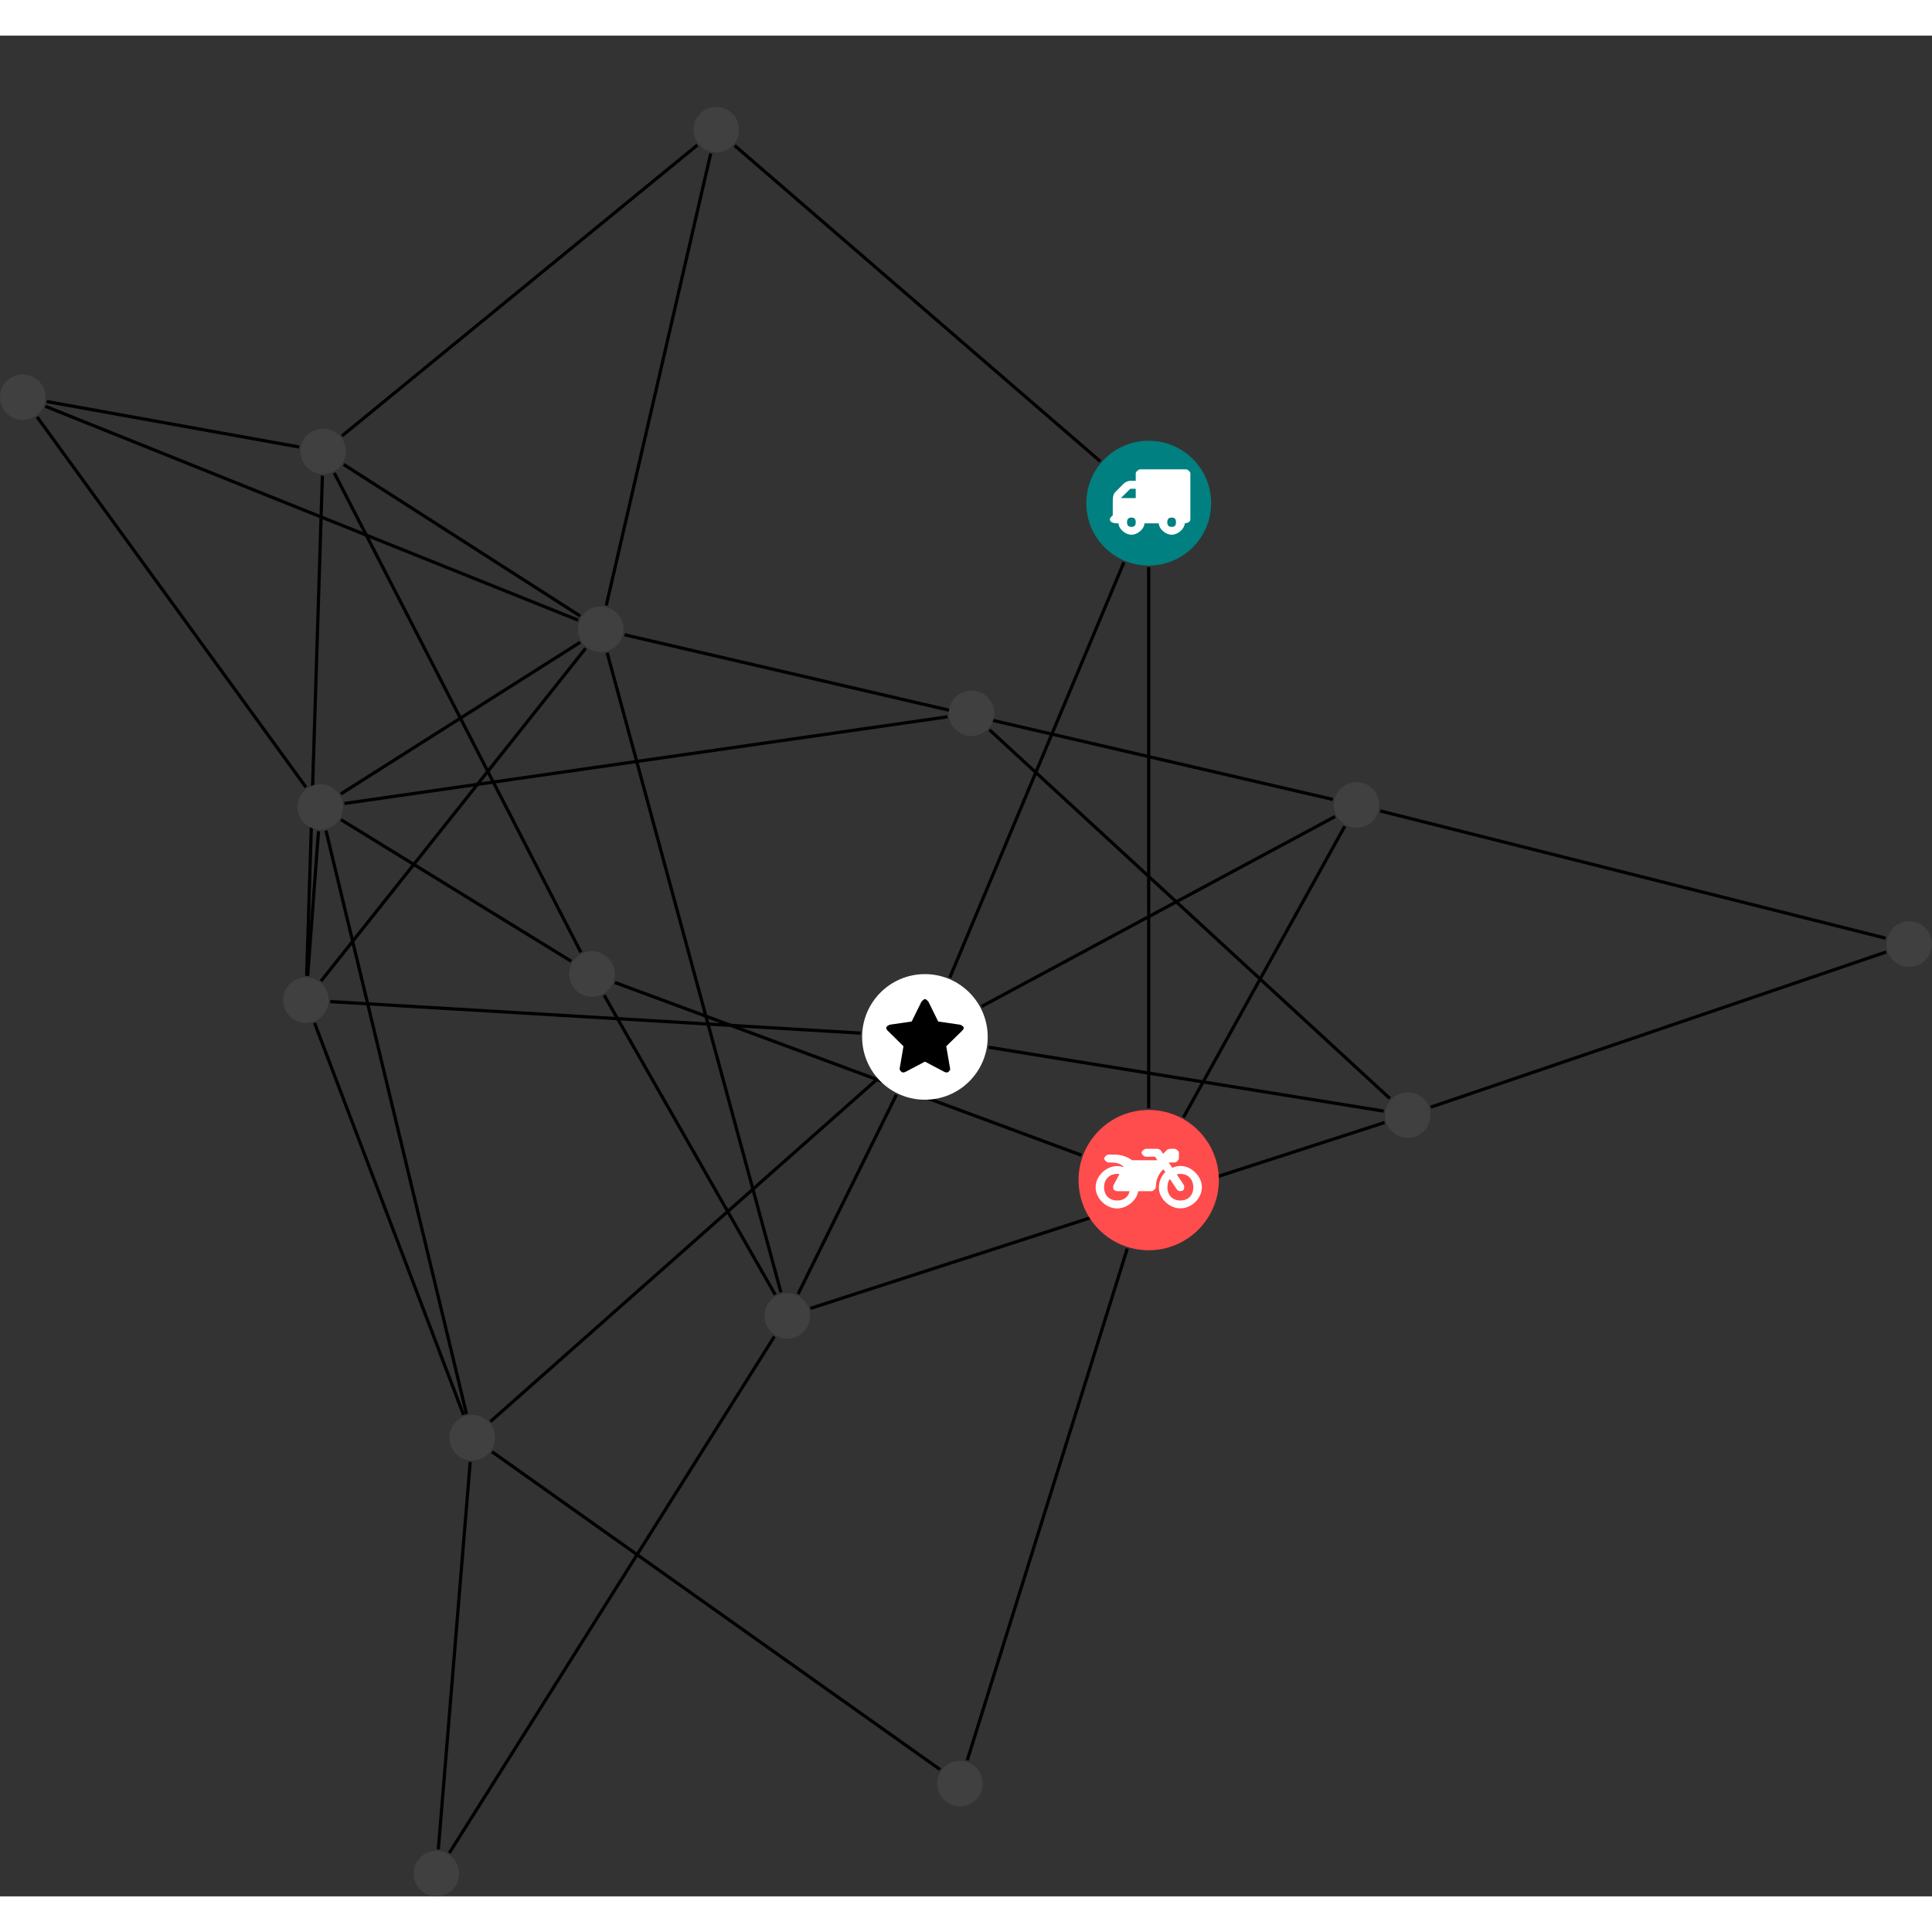<?xml version="1.0" encoding="UTF-8"?>
<svg xmlns="http://www.w3.org/2000/svg" xmlns:xlink="http://www.w3.org/1999/xlink" width="239.217pt" height="239.217pt" viewBox="0.000 -8.824 239.217 230.394" version="1.1">
<rect x="0.000" y="-8.824" width="239.217" height="230.394" fill="#333333" stroke="none"/>
<defs>
<g>
<symbol overflow="visible" id="glyph0-0">
<path style="stroke:none;" d="M 1.422 -0.75 L 1.422 -7.922 L 3.562 -7.922 L 3.562 -0.891 L 1.422 -0.891 Z M 0.625 0 L 4.531 0 L 4.531 -8.812 L 0.438 -8.812 L 0.438 0 Z M 0.625 0 "/>
</symbol>
<symbol overflow="visible" id="glyph0-1">
<path style="stroke:none;" d="M 3.375 -0.844 C 3.375 -0.453 3.234 -0.266 2.844 -0.266 C 2.469 -0.266 2.297 -0.453 2.297 -0.844 C 2.297 -1.219 2.469 -1.422 2.844 -1.422 C 3.234 -1.422 3.375 -1.219 3.375 -0.844 Z M 1.594 -3.688 L 1.594 -3.859 C 1.594 -3.875 1.578 -3.875 1.594 -3.891 L 2.688 -4.969 C 2.703 -5 2.656 -4.984 2.688 -4.984 L 3.375 -4.984 L 3.375 -3.828 L 1.594 -3.828 Z M 8.359 -0.844 C 8.359 -0.453 8.219 -0.266 7.828 -0.266 C 7.453 -0.266 7.281 -0.453 7.281 -0.844 C 7.281 -1.219 7.453 -1.422 7.828 -1.422 C 8.219 -1.422 8.359 -1.219 8.359 -0.844 Z M 10.141 -6.891 C 10.141 -7.094 9.812 -7.391 9.609 -7.391 L 3.922 -7.391 C 3.719 -7.391 3.375 -7.094 3.375 -6.891 L 3.375 -5.969 L 2.672 -5.969 C 2.469 -5.969 2.078 -5.812 1.938 -5.672 L 0.844 -4.578 C 0.531 -4.266 0.531 -3.734 0.531 -3.328 L 0.531 -1.688 C 0.516 -1.688 0.172 -1.391 0.172 -1.203 C 0.172 -0.781 0.781 -0.703 1.062 -0.703 L 1.25 -0.703 C 1.25 -0.047 2.062 0.703 2.844 0.703 C 3.641 0.703 4.453 -0.047 4.453 -0.703 L 6.234 -0.703 C 6.234 -0.047 7.047 0.703 7.828 0.703 C 8.625 0.703 9.438 -0.047 9.438 -0.703 C 9.547 -0.703 10.141 -0.781 10.141 -1.203 Z M 10.141 -6.891 "/>
</symbol>
<symbol overflow="visible" id="glyph0-2">
<path style="stroke:none;" d="M 12.969 -2.906 C 12.844 -3.984 11.859 -5.016 10.781 -5.219 C 10.234 -5.328 9.703 -5.219 9.328 -5.031 L 8.875 -5.688 L 9.609 -5.688 C 9.812 -5.688 10.141 -5.984 10.141 -6.188 L 10.141 -6.891 C 10.141 -7.094 9.812 -7.391 9.609 -7.391 L 9.047 -7.391 C 8.969 -7.391 8.734 -7.312 8.656 -7.25 L 8.188 -6.766 L 7.891 -7.203 C 7.828 -7.281 7.594 -7.391 7.484 -7.391 L 6.078 -7.391 C 5.906 -7.391 5.547 -7.125 5.516 -6.953 C 5.484 -6.734 5.828 -6.406 6.047 -6.406 L 7.188 -6.406 L 7.484 -5.969 L 4.344 -5.969 C 4.141 -6.125 3.375 -6.672 2.141 -6.672 L 1.422 -6.672 C 1.219 -6.672 0.891 -6.375 0.891 -6.188 C 0.891 -5.984 1.219 -5.688 1.422 -5.688 L 1.781 -5.688 C 2.484 -5.688 2.906 -5.516 3.281 -5.188 L 3.25 -5.141 C 3.078 -5.188 2.797 -5.25 2.5 -5.25 C 1.109 -5.25 -0.172 -4 -0.172 -2.625 C -0.172 -1.25 1.109 0 2.5 0 C 3.75 0 4.953 -1.062 5.109 -2.141 L 6.766 -2.141 C 6.969 -2.141 7.281 -2.438 7.281 -2.625 C 7.281 -3.609 7.688 -4.391 8.219 -4.844 L 8.453 -4.5 C 7.969 -4.062 7.578 -3.203 7.672 -2.359 C 7.781 -1.172 8.969 -0.094 10.141 -0.016 C 11.703 0.094 13.156 -1.344 12.969 -2.906 Z M 2.5 -0.984 C 1.516 -0.984 0.875 -1.641 0.875 -2.625 C 0.875 -3.594 1.516 -4.281 2.5 -4.281 C 2.672 -4.281 2.844 -4.234 2.781 -4.25 L 2.047 -2.891 C 2 -2.781 2 -2.469 2.047 -2.359 C 2.125 -2.25 2.375 -2.141 2.5 -2.141 L 4.031 -2.141 C 3.891 -1.453 3.344 -0.984 2.5 -0.984 Z M 10.328 -0.984 C 9.344 -0.984 8.719 -1.641 8.719 -2.625 C 8.719 -3.109 8.859 -3.469 9.031 -3.641 L 9.906 -2.328 C 9.969 -2.219 10.203 -2.141 10.328 -2.141 C 10.391 -2.141 10.594 -2.188 10.641 -2.234 C 10.812 -2.344 10.844 -2.75 10.734 -2.922 L 9.875 -4.219 C 9.859 -4.219 10.094 -4.281 10.328 -4.281 C 11.297 -4.281 11.922 -3.594 11.922 -2.625 C 11.922 -1.641 11.297 -0.984 10.328 -0.984 Z M 10.328 -0.984 "/>
</symbol>
<symbol overflow="visible" id="glyph0-3">
<path style="stroke:none;" d="M 9.438 -5.078 C 9.438 -5.25 9.078 -5.453 8.938 -5.469 L 6.266 -5.859 L 5.078 -8.266 C 5.031 -8.375 4.75 -8.641 4.625 -8.641 C 4.5 -8.641 4.234 -8.375 4.172 -8.266 L 2.984 -5.859 L 0.312 -5.469 C 0.172 -5.453 -0.172 -5.25 -0.172 -5.078 C -0.172 -4.969 -0.062 -4.781 0.016 -4.719 L 1.969 -2.797 L 1.5 -0.062 C 1.5 -0.016 1.5 0.016 1.5 0.047 C 1.5 0.203 1.75 0.453 1.906 0.453 C 1.984 0.453 2.188 0.406 2.25 0.359 L 4.625 -0.891 L 7 0.359 C 7.062 0.406 7.266 0.453 7.344 0.453 C 7.5 0.453 7.75 0.203 7.75 0.047 C 7.75 0.016 7.75 -0.016 7.734 -0.062 L 7.266 -2.797 L 9.234 -4.719 C 9.297 -4.781 9.438 -4.969 9.438 -5.078 Z M 9.438 -5.078 "/>
</symbol>
</g>
<clipPath id="clip1">
  <path d="M 165 81 L 239.219 81 L 239.219 109 L 165 109 Z M 165 81 "/>
</clipPath>
<clipPath id="clip2">
  <path d="M 171 99 L 239.219 99 L 239.219 130 L 171 130 Z M 171 99 "/>
</clipPath>
<clipPath id="clip3">
  <path d="M 49 146 L 102 146 L 102 221.57 L 49 221.57 Z M 49 146 "/>
</clipPath>
<clipPath id="clip4">
  <path d="M 48 162 L 64 162 L 64 221.57 L 48 221.57 Z M 48 162 "/>
</clipPath>
<clipPath id="clip5">
  <path d="M 233 100 L 239.219 100 L 239.219 107 L 233 107 Z M 233 100 "/>
</clipPath>
<clipPath id="clip6">
  <path d="M 51 215 L 57 215 L 57 221.57 L 51 221.57 Z M 51 215 "/>
</clipPath>
</defs>
<g id="surface1">
<path style="fill:none;stroke-width:0.399;stroke-linecap:butt;stroke-linejoin:miter;stroke:rgb(0%,0%,0%);stroke-opacity:1;stroke-miterlimit:10;" d="M -0.001 -7.927 L -0.001 -74.931 " transform="matrix(1,0,0,-1,142.231,49.065)"/>
<path style="fill:none;stroke-width:0.399;stroke-linecap:butt;stroke-linejoin:miter;stroke:rgb(0%,0%,0%);stroke-opacity:1;stroke-miterlimit:10;" d="M -3.067 -7.314 L -24.626 -58.736 " transform="matrix(1,0,0,-1,142.231,49.065)"/>
<path style="fill:none;stroke-width:0.399;stroke-linecap:butt;stroke-linejoin:miter;stroke:rgb(0%,0%,0%);stroke-opacity:1;stroke-miterlimit:10;" d="M -6.001 5.182 L -51.262 44.276 " transform="matrix(1,0,0,-1,142.231,49.065)"/>
<g clip-path="url(#clip1)" clip-rule="nonzero">
<path style="fill:none;stroke-width:0.399;stroke-linecap:butt;stroke-linejoin:miter;stroke:rgb(0%,0%,0%);stroke-opacity:1;stroke-miterlimit:10;" d="M 91.242 -53.861 L 28.664 -38.107 " transform="matrix(1,0,0,-1,142.231,49.065)"/>
</g>
<g clip-path="url(#clip2)" clip-rule="nonzero">
<path style="fill:none;stroke-width:0.399;stroke-linecap:butt;stroke-linejoin:miter;stroke:rgb(0%,0%,0%);stroke-opacity:1;stroke-miterlimit:10;" d="M 91.312 -55.572 L 34.933 -74.783 " transform="matrix(1,0,0,-1,142.231,49.065)"/>
</g>
<path style="fill:none;stroke-width:0.399;stroke-linecap:butt;stroke-linejoin:miter;stroke:rgb(0%,0%,0%);stroke-opacity:1;stroke-miterlimit:10;" d="M 24.273 -40.009 L 4.308 -76.044 " transform="matrix(1,0,0,-1,142.231,49.065)"/>
<path style="fill:none;stroke-width:0.399;stroke-linecap:butt;stroke-linejoin:miter;stroke:rgb(0%,0%,0%);stroke-opacity:1;stroke-miterlimit:10;" d="M 23.078 -38.798 L -20.684 -62.314 " transform="matrix(1,0,0,-1,142.231,49.065)"/>
<path style="fill:none;stroke-width:0.399;stroke-linecap:butt;stroke-linejoin:miter;stroke:rgb(0%,0%,0%);stroke-opacity:1;stroke-miterlimit:10;" d="M 22.796 -36.685 L -64.903 -16.294 " transform="matrix(1,0,0,-1,142.231,49.065)"/>
<path style="fill:none;stroke-width:0.399;stroke-linecap:butt;stroke-linejoin:miter;stroke:rgb(0%,0%,0%);stroke-opacity:1;stroke-miterlimit:10;" d="M -2.653 -92.302 L -22.473 -155.665 " transform="matrix(1,0,0,-1,142.231,49.065)"/>
<path style="fill:none;stroke-width:0.399;stroke-linecap:butt;stroke-linejoin:miter;stroke:rgb(0%,0%,0%);stroke-opacity:1;stroke-miterlimit:10;" d="M -8.336 -80.732 L -66.098 -59.349 " transform="matrix(1,0,0,-1,142.231,49.065)"/>
<path style="fill:none;stroke-width:0.399;stroke-linecap:butt;stroke-linejoin:miter;stroke:rgb(0%,0%,0%);stroke-opacity:1;stroke-miterlimit:10;" d="M -43.411 -97.923 L -31.239 -73.244 " transform="matrix(1,0,0,-1,142.231,49.065)"/>
<g clip-path="url(#clip3)" clip-rule="nonzero">
<path style="fill:none;stroke-width:0.399;stroke-linecap:butt;stroke-linejoin:miter;stroke:rgb(0%,0%,0%);stroke-opacity:1;stroke-miterlimit:10;" d="M -46.352 -103.185 L -86.598 -167.134 " transform="matrix(1,0,0,-1,142.231,49.065)"/>
</g>
<path style="fill:none;stroke-width:0.399;stroke-linecap:butt;stroke-linejoin:miter;stroke:rgb(0%,0%,0%);stroke-opacity:1;stroke-miterlimit:10;" d="M -41.876 -99.701 L 29.206 -76.689 " transform="matrix(1,0,0,-1,142.231,49.065)"/>
<path style="fill:none;stroke-width:0.399;stroke-linecap:butt;stroke-linejoin:miter;stroke:rgb(0%,0%,0%);stroke-opacity:1;stroke-miterlimit:10;" d="M -45.536 -97.716 L -67.051 -18.525 " transform="matrix(1,0,0,-1,142.231,49.065)"/>
<path style="fill:none;stroke-width:0.399;stroke-linecap:butt;stroke-linejoin:miter;stroke:rgb(0%,0%,0%);stroke-opacity:1;stroke-miterlimit:10;" d="M -46.243 -98.009 L -67.43 -60.919 " transform="matrix(1,0,0,-1,142.231,49.065)"/>
<path style="fill:none;stroke-width:0.399;stroke-linecap:butt;stroke-linejoin:miter;stroke:rgb(0%,0%,0%);stroke-opacity:1;stroke-miterlimit:10;" d="M -25.833 -156.798 L -81.301 -117.458 " transform="matrix(1,0,0,-1,142.231,49.065)"/>
<path style="fill:none;stroke-width:0.399;stroke-linecap:butt;stroke-linejoin:miter;stroke:rgb(0%,0%,0%);stroke-opacity:1;stroke-miterlimit:10;" d="M -137.641 10.678 L -104.348 -35.173 " transform="matrix(1,0,0,-1,142.231,49.065)"/>
<path style="fill:none;stroke-width:0.399;stroke-linecap:butt;stroke-linejoin:miter;stroke:rgb(0%,0%,0%);stroke-opacity:1;stroke-miterlimit:10;" d="M -136.614 11.995 L -70.645 -14.486 " transform="matrix(1,0,0,-1,142.231,49.065)"/>
<path style="fill:none;stroke-width:0.399;stroke-linecap:butt;stroke-linejoin:miter;stroke:rgb(0%,0%,0%);stroke-opacity:1;stroke-miterlimit:10;" d="M -136.446 12.585 L -105.188 6.952 " transform="matrix(1,0,0,-1,142.231,49.065)"/>
<path style="fill:none;stroke-width:0.399;stroke-linecap:butt;stroke-linejoin:miter;stroke:rgb(0%,0%,0%);stroke-opacity:1;stroke-miterlimit:10;" d="M -33.68 -71.376 L -81.504 -113.712 " transform="matrix(1,0,0,-1,142.231,49.065)"/>
<path style="fill:none;stroke-width:0.399;stroke-linecap:butt;stroke-linejoin:miter;stroke:rgb(0%,0%,0%);stroke-opacity:1;stroke-miterlimit:10;" d="M -35.669 -65.619 L -101.344 -61.716 " transform="matrix(1,0,0,-1,142.231,49.065)"/>
<path style="fill:none;stroke-width:0.399;stroke-linecap:butt;stroke-linejoin:miter;stroke:rgb(0%,0%,0%);stroke-opacity:1;stroke-miterlimit:10;" d="M -19.836 -67.365 L 29.097 -75.275 " transform="matrix(1,0,0,-1,142.231,49.065)"/>
<path style="fill:none;stroke-width:0.399;stroke-linecap:butt;stroke-linejoin:miter;stroke:rgb(0%,0%,0%);stroke-opacity:1;stroke-miterlimit:10;" d="M -84.469 -112.779 L -101.868 -40.548 " transform="matrix(1,0,0,-1,142.231,49.065)"/>
<path style="fill:none;stroke-width:0.399;stroke-linecap:butt;stroke-linejoin:miter;stroke:rgb(0%,0%,0%);stroke-opacity:1;stroke-miterlimit:10;" d="M -84.836 -112.888 L -103.286 -64.357 " transform="matrix(1,0,0,-1,142.231,49.065)"/>
<g clip-path="url(#clip4)" clip-rule="nonzero">
<path style="fill:none;stroke-width:0.399;stroke-linecap:butt;stroke-linejoin:miter;stroke:rgb(0%,0%,0%);stroke-opacity:1;stroke-miterlimit:10;" d="M -84.012 -118.72 L -87.958 -166.681 " transform="matrix(1,0,0,-1,142.231,49.065)"/>
</g>
<path style="fill:none;stroke-width:0.399;stroke-linecap:butt;stroke-linejoin:miter;stroke:rgb(0%,0%,0%);stroke-opacity:1;stroke-miterlimit:10;" d="M -99.586 -37.185 L -24.922 -26.451 " transform="matrix(1,0,0,-1,142.231,49.065)"/>
<path style="fill:none;stroke-width:0.399;stroke-linecap:butt;stroke-linejoin:miter;stroke:rgb(0%,0%,0%);stroke-opacity:1;stroke-miterlimit:10;" d="M -102.797 -40.623 L -104.133 -58.529 " transform="matrix(1,0,0,-1,142.231,49.065)"/>
<path style="fill:none;stroke-width:0.399;stroke-linecap:butt;stroke-linejoin:miter;stroke:rgb(0%,0%,0%);stroke-opacity:1;stroke-miterlimit:10;" d="M -100.024 -35.998 L -70.391 -17.224 " transform="matrix(1,0,0,-1,142.231,49.065)"/>
<path style="fill:none;stroke-width:0.399;stroke-linecap:butt;stroke-linejoin:miter;stroke:rgb(0%,0%,0%);stroke-opacity:1;stroke-miterlimit:10;" d="M -100.004 -39.193 L -71.501 -56.72 " transform="matrix(1,0,0,-1,142.231,49.065)"/>
<path style="fill:none;stroke-width:0.399;stroke-linecap:butt;stroke-linejoin:miter;stroke:rgb(0%,0%,0%);stroke-opacity:1;stroke-miterlimit:10;" d="M -19.715 -28.064 L 29.859 -73.712 " transform="matrix(1,0,0,-1,142.231,49.065)"/>
<path style="fill:none;stroke-width:0.399;stroke-linecap:butt;stroke-linejoin:miter;stroke:rgb(0%,0%,0%);stroke-opacity:1;stroke-miterlimit:10;" d="M -102.481 -59.173 L -69.719 -17.974 " transform="matrix(1,0,0,-1,142.231,49.065)"/>
<path style="fill:none;stroke-width:0.399;stroke-linecap:butt;stroke-linejoin:miter;stroke:rgb(0%,0%,0%);stroke-opacity:1;stroke-miterlimit:10;" d="M -104.262 -58.521 L -102.313 3.401 " transform="matrix(1,0,0,-1,142.231,49.065)"/>
<path style="fill:none;stroke-width:0.399;stroke-linecap:butt;stroke-linejoin:miter;stroke:rgb(0%,0%,0%);stroke-opacity:1;stroke-miterlimit:10;" d="M -54.227 43.307 L -67.165 -12.669 " transform="matrix(1,0,0,-1,142.231,49.065)"/>
<path style="fill:none;stroke-width:0.399;stroke-linecap:butt;stroke-linejoin:miter;stroke:rgb(0%,0%,0%);stroke-opacity:1;stroke-miterlimit:10;" d="M -55.883 44.338 L -99.883 8.331 " transform="matrix(1,0,0,-1,142.231,49.065)"/>
<path style="fill:none;stroke-width:0.399;stroke-linecap:butt;stroke-linejoin:miter;stroke:rgb(0%,0%,0%);stroke-opacity:1;stroke-miterlimit:10;" d="M -70.383 -13.982 L -99.676 4.792 " transform="matrix(1,0,0,-1,142.231,49.065)"/>
<path style="fill:none;stroke-width:0.399;stroke-linecap:butt;stroke-linejoin:miter;stroke:rgb(0%,0%,0%);stroke-opacity:1;stroke-miterlimit:10;" d="M -100.836 3.733 L -70.309 -55.615 " transform="matrix(1,0,0,-1,142.231,49.065)"/>
<path style=" stroke:none;fill-rule:nonzero;fill:rgb(0%,50%,50%);fill-opacity:1;" d="M 149.961 49.066 C 149.961 44.797 146.5 41.336 142.23 41.336 C 137.961 41.336 134.504 44.797 134.504 49.066 C 134.504 53.332 137.961 56.793 142.23 56.793 C 146.5 56.793 149.961 53.332 149.961 49.066 Z M 149.961 49.066 "/>
<g style="fill:rgb(100%,100%,100%);fill-opacity:1;">
  <use xlink:href="#glyph0-1" x="137.249" y="52.268"/>
</g>
<g clip-path="url(#clip5)" clip-rule="nonzero">
<path style=" stroke:none;fill-rule:nonzero;fill:rgb(25%,25%,25%);fill-opacity:1;" d="M 239.219 103.664 C 239.219 102.105 237.957 100.844 236.398 100.844 C 234.844 100.844 233.582 102.105 233.582 103.664 C 233.582 105.219 234.844 106.48 236.398 106.48 C 237.957 106.48 239.219 105.219 239.219 103.664 Z M 239.219 103.664 "/>
</g>
<path style=" stroke:none;fill-rule:nonzero;fill:rgb(25%,25%,25%);fill-opacity:1;" d="M 170.781 86.434 C 170.781 84.875 169.52 83.613 167.965 83.613 C 166.41 83.613 165.148 84.875 165.148 86.434 C 165.148 87.988 166.41 89.25 167.965 89.25 C 169.52 89.25 170.781 87.988 170.781 86.434 Z M 170.781 86.434 "/>
<path style=" stroke:none;fill-rule:nonzero;fill:rgb(100%,29.999%,29.999%);fill-opacity:1;" d="M 150.918 132.883 C 150.918 128.086 147.027 124.195 142.23 124.195 C 137.434 124.195 133.543 128.086 133.543 132.883 C 133.543 137.68 137.434 141.57 142.23 141.57 C 147.027 141.57 150.918 137.68 150.918 132.883 Z M 150.918 132.883 "/>
<g style="fill:rgb(100%,100%,100%);fill-opacity:1;">
  <use xlink:href="#glyph0-2" x="135.83" y="136.394"/>
</g>
<path style=" stroke:none;fill-rule:nonzero;fill:rgb(25%,25%,25%);fill-opacity:1;" d="M 100.305 149.691 C 100.305 148.137 99.043 146.875 97.484 146.875 C 95.93 146.875 94.668 148.137 94.668 149.691 C 94.668 151.25 95.93 152.512 97.484 152.512 C 99.043 152.512 100.305 151.25 100.305 149.691 Z M 100.305 149.691 "/>
<path style=" stroke:none;fill-rule:nonzero;fill:rgb(25%,25%,25%);fill-opacity:1;" d="M 121.676 207.605 C 121.676 206.051 120.414 204.789 118.859 204.789 C 117.301 204.789 116.039 206.051 116.039 207.605 C 116.039 209.164 117.301 210.426 118.859 210.426 C 120.414 210.426 121.676 209.164 121.676 207.605 Z M 121.676 207.605 "/>
<path style=" stroke:none;fill-rule:nonzero;fill:rgb(25%,25%,25%);fill-opacity:1;" d="M 5.637 35.945 C 5.637 34.391 4.375 33.129 2.816 33.129 C 1.262 33.129 0 34.391 0 35.945 C 0 37.504 1.262 38.766 2.816 38.766 C 4.375 38.766 5.637 37.504 5.637 35.945 Z M 5.637 35.945 "/>
<path style=" stroke:none;fill-rule:nonzero;fill:rgb(100%,100%,100%);fill-opacity:1;" d="M 122.297 115.156 C 122.297 110.859 118.816 107.379 114.523 107.379 C 110.227 107.379 106.746 110.859 106.746 115.156 C 106.746 119.449 110.227 122.93 114.523 122.93 C 118.816 122.93 122.297 119.449 122.297 115.156 Z M 122.297 115.156 "/>
<g style="fill:rgb(0%,0%,0%);fill-opacity:1;">
  <use xlink:href="#glyph0-3" x="109.899" y="119.105"/>
</g>
<path style=" stroke:none;fill-rule:nonzero;fill:rgb(25%,25%,25%);fill-opacity:1;" d="M 61.285 164.773 C 61.285 163.219 60.023 161.957 58.469 161.957 C 56.91 161.957 55.648 163.219 55.648 164.773 C 55.648 166.332 56.91 167.594 58.469 167.594 C 60.023 167.594 61.285 166.332 61.285 164.773 Z M 61.285 164.773 "/>
<path style=" stroke:none;fill-rule:nonzero;fill:rgb(25%,25%,25%);fill-opacity:1;" d="M 42.477 86.68 C 42.477 85.121 41.215 83.859 39.656 83.859 C 38.102 83.859 36.84 85.121 36.84 86.68 C 36.84 88.234 38.102 89.496 39.656 89.496 C 41.215 89.496 42.477 88.234 42.477 86.68 Z M 42.477 86.68 "/>
<path style=" stroke:none;fill-rule:nonzero;fill:rgb(25%,25%,25%);fill-opacity:1;" d="M 123.113 75.086 C 123.113 73.531 121.852 72.27 120.293 72.27 C 118.738 72.27 117.477 73.531 117.477 75.086 C 117.477 76.641 118.738 77.902 120.293 77.902 C 121.852 77.902 123.113 76.641 123.113 75.086 Z M 123.113 75.086 "/>
<path style=" stroke:none;fill-rule:nonzero;fill:rgb(25%,25%,25%);fill-opacity:1;" d="M 40.691 110.602 C 40.691 109.043 39.43 107.781 37.875 107.781 C 36.32 107.781 35.059 109.043 35.059 110.602 C 35.059 112.156 36.32 113.418 37.875 113.418 C 39.43 113.418 40.691 112.156 40.691 110.602 Z M 40.691 110.602 "/>
<g clip-path="url(#clip6)" clip-rule="nonzero">
<path style=" stroke:none;fill-rule:nonzero;fill:rgb(25%,25%,25%);fill-opacity:1;" d="M 56.844 218.754 C 56.844 217.195 55.582 215.934 54.023 215.934 C 52.469 215.934 51.207 217.195 51.207 218.754 C 51.207 220.309 52.469 221.57 54.023 221.57 C 55.582 221.57 56.844 220.309 56.844 218.754 Z M 56.844 218.754 "/>
</g>
<path style=" stroke:none;fill-rule:nonzero;fill:rgb(25%,25%,25%);fill-opacity:1;" d="M 91.504 2.816 C 91.504 1.262 90.242 0 88.684 0 C 87.129 0 85.867 1.262 85.867 2.816 C 85.867 4.375 87.129 5.637 88.684 5.637 C 90.242 5.637 91.504 4.375 91.504 2.816 Z M 91.504 2.816 "/>
<path style=" stroke:none;fill-rule:nonzero;fill:rgb(25%,25%,25%);fill-opacity:1;" d="M 177.125 124.82 C 177.125 123.266 175.863 122.004 174.309 122.004 C 172.75 122.004 171.488 123.266 171.488 124.82 C 171.488 126.379 172.75 127.641 174.309 127.641 C 175.863 127.641 177.125 126.379 177.125 124.82 Z M 177.125 124.82 "/>
<path style=" stroke:none;fill-rule:nonzero;fill:rgb(25%,25%,25%);fill-opacity:1;" d="M 77.207 64.676 C 77.207 63.117 75.945 61.855 74.391 61.855 C 72.832 61.855 71.57 63.117 71.57 64.676 C 71.57 66.23 72.832 67.492 74.391 67.492 C 75.945 67.492 77.207 66.23 77.207 64.676 Z M 77.207 64.676 "/>
<path style=" stroke:none;fill-rule:nonzero;fill:rgb(25%,25%,25%);fill-opacity:1;" d="M 42.832 42.648 C 42.832 41.09 41.57 39.828 40.016 39.828 C 38.457 39.828 37.195 41.09 37.195 42.648 C 37.195 44.203 38.457 45.465 40.016 45.465 C 41.57 45.465 42.832 44.203 42.832 42.648 Z M 42.832 42.648 "/>
<path style=" stroke:none;fill-rule:nonzero;fill:rgb(25%,25%,25%);fill-opacity:1;" d="M 76.121 107.363 C 76.121 105.809 74.859 104.547 73.305 104.547 C 71.746 104.547 70.484 105.809 70.484 107.363 C 70.484 108.922 71.746 110.184 73.305 110.184 C 74.859 110.184 76.121 108.922 76.121 107.363 Z M 76.121 107.363 "/>
</g>
</svg>
